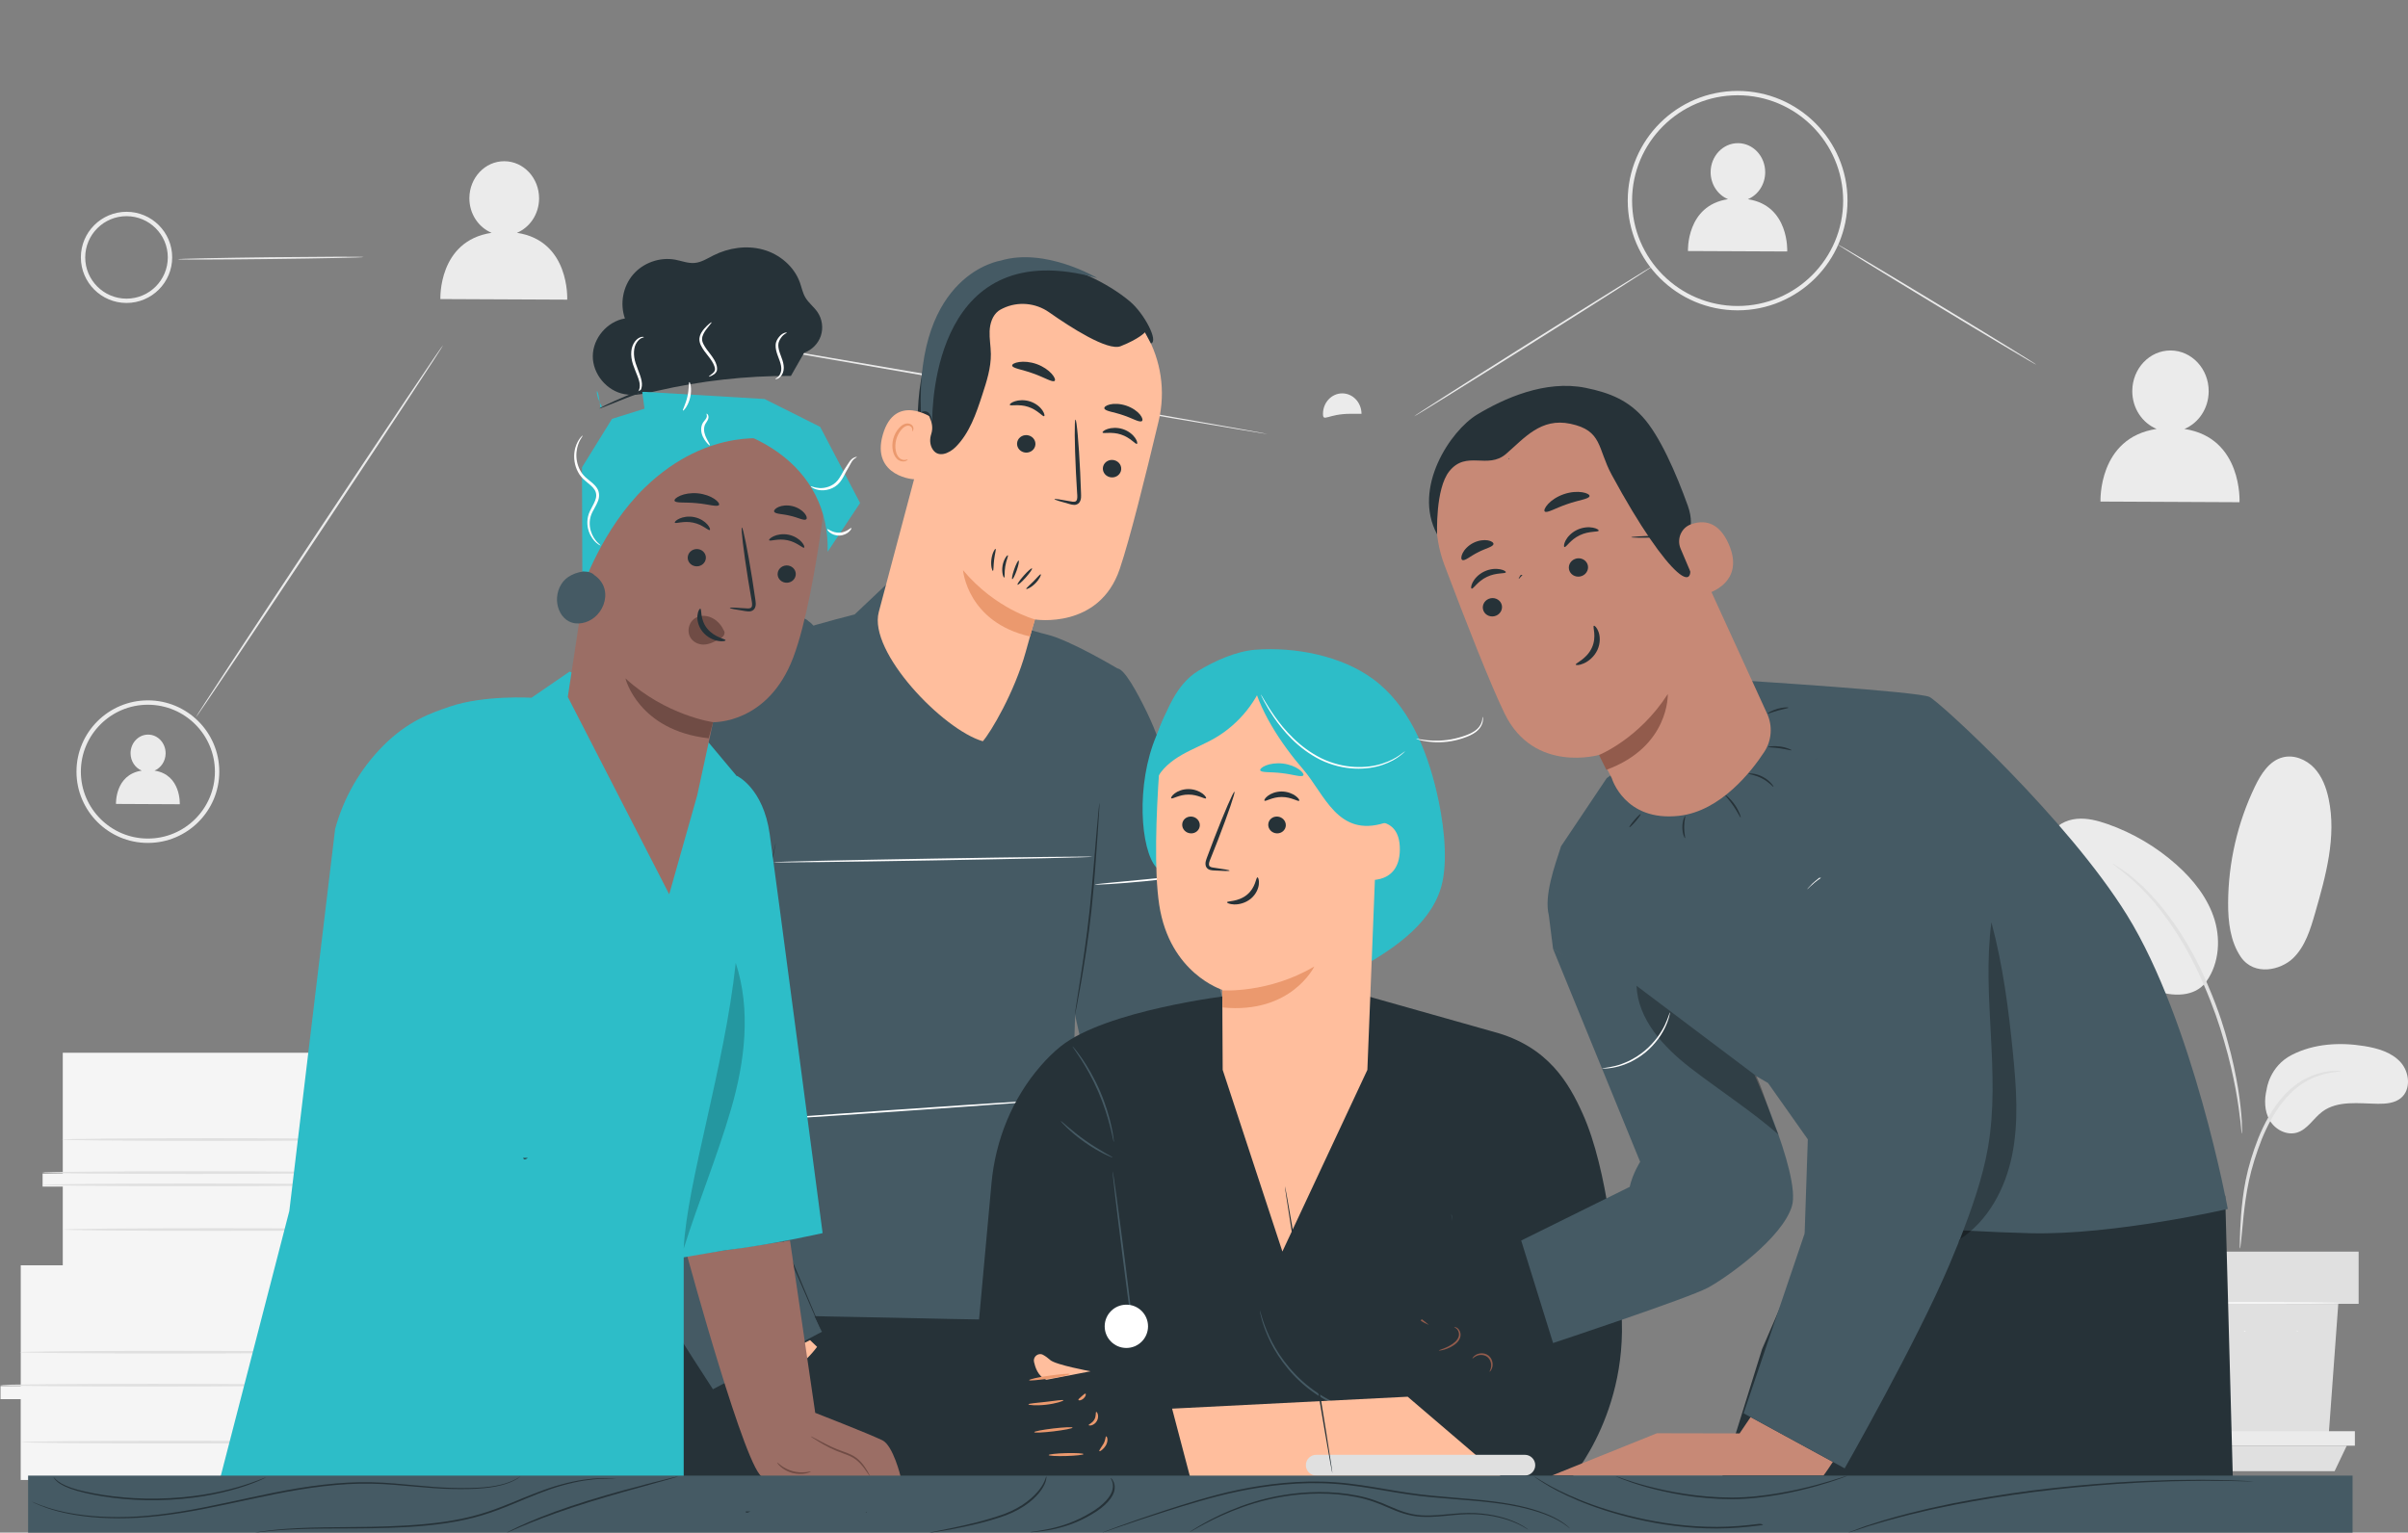 <svg width="633" height="403" viewBox="0 0 633 403" fill="none" xmlns="http://www.w3.org/2000/svg">
<rect x="0" y="0" width="633" height="403" fill="#808080" stroke="none"/>
<g clip-path="url(#clip0_1_4997)">
<path d="M574.228 112.793C577.948 111.234 580.588 107.411 580.606 102.899C580.633 96.993 576.152 92.182 570.608 92.155C565.065 92.127 560.547 96.893 560.52 102.8C560.501 107.348 563.16 111.225 566.916 112.783C551.465 115.112 552.164 131.881 552.164 131.881L588.708 132.053C588.717 132.053 589.552 115.103 574.228 112.793Z" fill="#EBEBEB"/>
<path d="M135.888 61.216C139.282 59.794 141.686 56.306 141.713 52.193C141.731 46.802 137.649 42.417 132.586 42.39C127.524 42.363 123.405 46.721 123.387 52.102C123.368 56.251 125.8 59.785 129.229 61.216C115.13 63.336 115.766 78.638 115.766 78.638L149.107 78.792C149.107 78.792 149.86 63.318 135.888 61.216Z" fill="#EBEBEB"/>
<path d="M459.47 52.383C462.119 51.269 464.006 48.542 464.024 45.316C464.042 41.094 460.849 37.661 456.884 37.643C452.928 37.625 449.699 41.031 449.68 45.244C449.671 48.496 451.568 51.259 454.253 52.374C443.221 54.032 443.72 66.008 443.72 66.008L469.812 66.126C469.821 66.144 470.411 54.032 459.47 52.383Z" fill="#EBEBEB"/>
<path d="M456.775 81.6C440.844 81.6 427.888 68.663 427.888 52.754C427.888 36.846 440.844 23.908 456.775 23.908C472.707 23.908 485.662 36.846 485.662 52.754C485.653 68.663 472.697 81.6 456.775 81.6ZM456.775 25.05C441.479 25.05 429.031 37.48 429.031 52.754C429.031 68.029 441.479 80.459 456.775 80.459C472.071 80.459 484.519 68.029 484.519 52.754C484.51 37.48 472.071 25.05 456.775 25.05Z" fill="#EBEBEB"/>
<path d="M352.858 103.434C355.647 103.452 357.889 105.846 357.903 108.806H355.036C349.048 108.806 347.769 111.098 347.778 108.806C347.787 105.826 350.064 103.425 352.858 103.434Z" fill="#EBEBEB"/>
<path d="M40.609 202.628C42.314 201.912 43.53 200.155 43.539 198.089C43.548 195.38 41.498 193.17 38.948 193.161C36.408 193.152 34.331 195.335 34.321 198.044C34.312 200.137 35.537 201.912 37.261 202.628C30.166 203.697 30.493 211.389 30.493 211.389L47.259 211.47C47.259 211.47 47.64 203.688 40.609 202.628Z" fill="#EBEBEB"/>
<path d="M38.876 221.644C28.524 221.644 20.105 213.237 20.105 202.9C20.105 192.563 28.524 184.155 38.876 184.155C49.228 184.155 57.647 192.563 57.647 202.9C57.647 213.237 49.228 221.644 38.876 221.644ZM38.876 185.306C29.159 185.306 21.257 193.197 21.257 202.9C21.257 212.603 29.159 220.494 38.876 220.494C48.593 220.494 56.495 212.603 56.495 202.9C56.495 193.197 48.593 185.306 38.876 185.306Z" fill="#EBEBEB"/>
<path d="M51.459 188.658C51.323 188.567 65.776 166.561 83.731 139.518C101.694 112.466 116.364 90.615 116.51 90.705C116.646 90.796 102.202 112.793 84.229 139.845C66.275 166.897 51.596 188.758 51.459 188.658Z" fill="#EBEBEB"/>
<path d="M371.729 109.477C371.656 109.368 385.692 100.408 403.057 89.473C420.43 78.529 434.574 69.759 434.647 69.868C434.72 69.977 420.694 78.937 403.311 89.872C385.946 100.807 371.802 109.585 371.729 109.477Z" fill="#EBEBEB"/>
<path d="M333.243 114.133C333.225 114.26 295.175 107.792 248.27 99.692C201.356 91.584 163.351 84.907 163.369 84.78C163.387 84.653 201.428 91.122 248.343 99.221C295.257 107.33 333.261 114.007 333.243 114.133Z" fill="#EBEBEB"/>
<path d="M535.28 95.887C535.216 95.996 523.467 89.011 509.042 80.278C494.617 71.544 482.986 64.369 483.049 64.26C483.113 64.151 494.862 71.136 509.287 79.879C523.712 88.603 535.352 95.769 535.28 95.887Z" fill="#EBEBEB"/>
<path d="M95.588 67.585C95.588 67.712 84.656 67.956 71.165 68.11C57.674 68.273 46.733 68.301 46.733 68.165C46.733 68.038 57.665 67.793 71.165 67.639C84.638 67.485 95.579 67.458 95.588 67.585Z" fill="#EBEBEB"/>
<path d="M33.26 79.661C26.646 79.661 21.257 74.289 21.257 67.675C21.257 61.071 26.637 55.69 33.26 55.69C39.874 55.69 45.263 61.062 45.263 67.675C45.263 74.289 39.874 79.661 33.26 79.661ZM33.26 56.84C27.272 56.84 22.4 61.705 22.4 67.685C22.4 73.664 27.272 78.529 33.26 78.529C39.248 78.529 44.111 73.655 44.111 67.675C44.111 61.696 39.239 56.84 33.26 56.84Z" fill="#EBEBEB"/>
<path d="M5.453 332.706C5.453 333.277 5.453 364.46 5.453 364.46H0.136V367.903H5.444V389.157H104.697V369.815H97.348V365.602H104.697V359.287H107.963V356.415H104.08V332.706H5.453Z" fill="#F5F5F5"/>
<path d="M78.341 332.797V388.804H104.697V369.461H97.339V365.611L104.697 365.738V359.423H108.027L107.963 356.162L104.08 356.062V332.706L78.341 332.797Z" fill="#E0E0E0"/>
<path d="M80.219 364.225C80.219 364.415 62.265 364.578 40.11 364.578C17.954 364.578 0 364.424 0 364.225C0 364.034 17.954 363.871 40.11 363.871C62.256 363.871 80.219 364.025 80.219 364.225Z" fill="#E0E0E0"/>
<path d="M85.373 355.546C85.373 355.736 67.418 355.899 45.263 355.899C23.108 355.899 5.153 355.745 5.153 355.546C5.153 355.355 23.108 355.192 45.263 355.192C67.409 355.192 85.373 355.346 85.373 355.546Z" fill="#E0E0E0"/>
<path d="M85.862 379.2C85.862 379.391 67.908 379.554 45.753 379.554C23.598 379.554 5.643 379.4 5.643 379.2C5.643 379.01 23.598 378.847 45.753 378.847C67.908 378.847 85.862 379.001 85.862 379.2Z" fill="#E0E0E0"/>
<path d="M16.503 276.808C16.503 277.379 16.503 308.562 16.503 308.562H11.195V312.005H16.503V333.259H115.747V313.917H108.399V309.704H115.747V303.389H119.013V300.517H115.13V276.808H16.503Z" fill="#F5F5F5"/>
<path d="M89.392 276.899V332.906H115.747V313.563H108.399V309.704L115.747 309.84V303.516L119.077 303.525L119.013 300.255L115.139 300.164V276.808L89.392 276.899Z" fill="#E0E0E0"/>
<path d="M91.27 311.552C91.27 311.742 73.315 311.905 51.16 311.905C29.005 311.905 11.05 311.751 11.05 311.552C11.05 311.362 29.005 311.199 51.16 311.199C73.315 311.199 91.27 311.353 91.27 311.552Z" fill="#E0E0E0"/>
<path d="M91.27 308.327C91.27 308.517 73.315 308.68 51.16 308.68C29.005 308.68 11.05 308.526 11.05 308.327C11.05 308.137 29.005 307.973 51.16 307.973C73.315 307.973 91.27 308.127 91.27 308.327Z" fill="#E0E0E0"/>
<path d="M96.423 299.639C96.423 299.829 78.468 299.992 56.313 299.992C34.158 299.992 16.203 299.838 16.203 299.639C16.203 299.448 34.158 299.285 56.313 299.285C78.468 299.294 96.423 299.448 96.423 299.639Z" fill="#E0E0E0"/>
<path d="M96.922 323.302C96.922 323.493 78.967 323.656 56.812 323.656C34.657 323.656 16.703 323.502 16.703 323.302C16.703 323.112 34.657 322.949 56.812 322.949C78.958 322.949 96.922 323.103 96.922 323.302Z" fill="#E0E0E0"/>
<path d="M602.425 277.397C608.25 274.398 615.109 274.009 621.578 275.069C625.052 275.64 628.672 276.681 631.04 279.291C633.408 281.9 633.853 286.484 631.14 288.722C629.525 290.053 627.266 290.253 625.17 290.235C620.108 290.171 614.492 289.283 610.446 292.327C608.141 294.067 606.599 296.948 603.841 297.799C601.146 298.633 598.098 297.048 596.664 294.61C595.231 292.173 595.186 289.138 595.857 286.393C595.857 286.402 596.556 280.423 602.425 277.397Z" fill="#EBEBEB"/>
<path d="M589.08 251.668C592.645 256.75 599.568 255.065 602.779 251.967C605.991 248.868 607.343 244.375 608.577 240.09C611.398 230.296 614.247 220.022 612.142 210.057C611.516 207.076 610.4 204.105 608.305 201.894C606.209 199.684 602.979 198.37 600.03 199.149C596.538 200.073 594.369 203.48 592.8 206.732C588.191 216.281 585.75 226.862 585.714 237.462C585.696 242.391 586.286 247.582 589.08 251.668Z" fill="#EBEBEB"/>
<path d="M579.3 258.961C583.165 254.377 583.899 247.691 582.185 241.947C580.461 236.203 576.578 231.32 572.096 227.334C566.843 222.659 560.665 219.017 554.033 216.688C551.42 215.773 548.662 215.049 545.904 215.311C543.146 215.574 540.369 216.978 539.081 219.434C537.176 223.057 538.999 227.451 540.977 231.03C544.452 237.344 548.426 243.387 552.844 249.077C556.401 253.652 560.474 258.173 565.899 260.238C571.316 262.304 576.95 262.068 579.826 258.308" fill="#EBEBEB"/>
<path d="M588.835 328.303C588.898 328.303 589.007 327.488 589.162 325.993C589.325 324.317 589.534 322.206 589.778 319.697C590.069 317.042 590.459 313.889 591.194 310.456C591.929 307.031 593.081 303.317 594.56 299.548C596.093 295.806 597.953 292.4 600.139 289.682C602.308 286.946 604.821 284.971 607.189 283.829C609.548 282.67 611.661 282.19 613.122 281.981C614.601 281.827 615.427 281.71 615.427 281.646C615.427 281.583 614.601 281.574 613.086 281.61C611.589 281.71 609.384 282.09 606.898 283.222C604.403 284.328 601.736 286.339 599.459 289.129C597.173 291.911 595.231 295.39 593.68 299.195C592.174 303.027 591.04 306.778 590.341 310.284C589.642 313.781 589.325 316.97 589.107 319.642C588.908 322.315 588.835 324.48 588.799 325.984C588.753 327.47 588.771 328.303 588.835 328.303Z" fill="#E0E0E0"/>
<path d="M589.334 298.089C589.397 298.089 589.388 296.948 589.316 294.891C589.198 292.835 588.917 289.863 588.336 286.221C587.719 282.588 586.866 278.276 585.514 273.592C584.934 271.454 583.555 266.317 580.225 258.644C575.834 248.252 569.873 239.754 564.693 234.491C563.477 233.095 562.125 232.09 561.037 231.102C560.474 230.631 559.984 230.16 559.476 229.78C558.968 229.426 558.496 229.109 558.061 228.801C556.355 227.633 555.403 227.026 555.366 227.08C555.212 227.288 559.186 229.626 564.212 234.953C569.211 240.271 575.008 248.714 579.354 259.015C581.777 264.605 583.473 269.588 584.671 273.819C586.059 278.457 586.975 282.724 587.674 286.321C588.336 289.927 588.717 292.871 588.953 294.9C589.134 296.966 589.27 298.089 589.334 298.089Z" fill="#E0E0E0"/>
<path d="M564.784 342.844L567.333 377.66H612.133L614.674 342.844H564.784Z" fill="#E0E0E0"/>
<path d="M620.026 329.11H560.456V342.835H620.026V329.11Z" fill="#E0E0E0"/>
<path d="M560.456 376.328V380.133H563.25H619.037V376.328H560.456Z" fill="#EBEBEB"/>
<path d="M565.999 386.838L563.25 380.133H616.905L613.703 386.838H565.999Z" fill="#E0E0E0"/>
<path d="M603.902 350.161C603.84 350.075 603.777 349.988 603.714 349.901H604.086C604.025 349.988 603.964 350.074 603.902 350.161C602.045 352.793 599.984 355.703 597.771 358.825L597.572 359.106L597.354 358.843C595.088 356.149 592.633 353.241 590.09 350.21C590.025 350.291 589.96 350.374 589.896 350.454C587.574 353.362 585.324 356.171 583.201 358.834L582.974 359.115L582.765 358.825C580.555 355.712 578.49 352.787 576.62 350.14C576.563 350.061 576.507 349.981 576.451 349.901L576.814 349.92C576.749 349.993 576.684 350.067 576.62 350.14C578.49 352.787 580.555 355.712 582.765 358.825L582.974 359.115L583.201 358.834C585.324 356.171 587.574 353.362 589.896 350.454C589.96 350.374 590.025 350.291 590.09 350.21C590.016 350.122 589.943 350.035 589.869 349.947L590.305 349.938C590.237 350.025 590.164 350.117 590.09 350.21C592.633 353.241 595.088 356.149 597.354 358.843L597.572 359.106L597.771 358.825C599.984 355.703 602.045 352.793 603.902 350.161Z" fill="#F5F5F5"/>
<path d="M615.299 342.608C615.299 342.762 604.077 342.889 590.232 342.889C576.378 342.889 565.156 342.762 565.156 342.608C565.156 342.454 576.378 342.328 590.232 342.328C604.077 342.328 615.299 342.454 615.299 342.608Z" fill="#F5F5F5"/>
<path d="M368.291 299.675C368.291 299.675 377.871 293.714 381.491 294.112L402.24 298.941C402.24 298.941 404.018 300.88 400.416 302.664C396.869 304.422 392.251 301.885 392.251 301.885L387.198 302.592L390.682 305.5L404.445 309.722C404.445 309.722 414.415 312.539 413.209 314.007C412.002 315.475 408.999 315.647 404.699 314.433C400.398 313.219 394.937 311.679 394.937 311.679C394.937 311.679 393.231 311.307 395.971 313.219C398.72 315.131 410.804 318.084 412.392 318.872C413.98 319.66 418.326 320.322 417.854 322.795C417.382 325.268 411.939 323.275 411.939 323.275L394.066 319.135C394.066 319.135 401.124 322.179 402.322 322.741C403.519 323.302 407.43 324.38 409.516 325.422C411.603 326.464 412.601 327.841 412.365 328.937C411.929 330.912 410.106 330.695 410.106 330.695L394.982 325.513C394.982 325.513 388.123 322.786 387.66 322.877C387.198 322.976 390.337 325.893 390.337 325.893L395.163 328.358C395.163 328.358 402.131 330.686 402.149 332.616C402.167 334.545 400.716 334.473 400.716 334.473L388.014 330.097L373.834 322.922L363.21 316.417C363.21 316.417 365.124 308.934 364.761 308.608C364.417 308.281 368.291 299.675 368.291 299.675Z" fill="#FFBE9D"/>
<path d="M373.262 313.735C373.226 313.59 374.587 313.237 376.683 312.485C378.715 311.724 381.7 310.392 383.233 307.43C383.914 306.134 384.168 304.703 383.923 303.471L383.832 303.018L384.331 302.954C386.526 302.674 388.586 302.193 389.974 302.003C391.38 301.777 392.251 301.759 392.251 301.876C392.251 301.958 391.462 302.148 390.083 302.52C388.677 302.855 386.826 303.435 384.358 303.815L384.766 303.299C385.093 304.73 384.821 306.406 384.05 307.847C383.215 309.459 381.918 310.691 380.602 311.489C379.287 312.304 377.98 312.766 376.891 313.092C374.687 313.708 373.29 313.835 373.262 313.735Z" fill="#EB996E"/>
<path d="M178.275 391.014L176.588 328.484L286.402 330.604L301.353 388.668L178.275 391.014Z" fill="#263238"/>
<path d="M232.919 153.751L224.663 161.561C224.663 161.561 193.789 169.225 188.4 174.606C183.002 179.997 180.19 263.056 180.552 268.8C180.915 274.543 180.534 324.462 180.534 324.462C180.534 324.462 178.72 343.496 180.534 344.574C182.349 345.652 216.97 346.115 234.235 346.477C251.5 346.839 288.107 347.845 290.267 346.051C292.426 344.257 284.905 307.031 284.905 307.031L281.911 289.863L282.836 259.84L289.151 218.537L293.823 175.802C293.823 175.802 281.24 168.265 275.125 166.824C269.01 165.375 232.919 153.751 232.919 153.751Z" fill="#455A64"/>
<path d="M323.971 273.674L307.196 203.326C305.862 197.745 303.939 192.318 301.426 187.154C298.822 181.818 295.601 175.993 293.832 175.793C283.426 174.597 278.01 206.315 278.01 206.315V246.531L287.835 290.09C289.341 296.776 294.286 302.157 300.827 304.232L367.411 325.395L375.122 292.391L323.971 273.674Z" fill="#455A64"/>
<path d="M205.021 168.319C205.021 168.319 179.718 171.889 171.553 191.167C171.553 191.167 146.267 289.446 150.495 302.393C154.723 315.339 187.411 365.294 187.411 365.294L216.072 350.182C216.072 350.182 188.065 292.137 188.065 285.741C188.056 279.345 205.021 168.319 205.021 168.319Z" fill="#455A64"/>
<path d="M216.062 350.182C216.053 350.182 215.999 350.083 215.899 349.865C215.79 349.63 215.654 349.322 215.473 348.923C215.101 348.071 214.565 346.848 213.876 345.299C212.497 342.119 210.528 337.553 208.088 331.918C203.234 320.584 196.547 304.966 189.162 287.707C188.827 286.91 188.482 286.122 188.173 285.388L188.155 285.342V285.306C188.228 284.119 188.464 283.014 188.681 281.909C188.926 280.813 189.162 279.716 189.425 278.638C189.933 276.482 190.478 274.371 191.013 272.297C192.102 268.156 193.145 264.17 194.143 260.374C196.148 252.791 197.935 245.969 199.396 240.244C200.857 234.518 201.964 229.879 202.726 226.672C203.098 225.087 203.379 223.855 203.588 222.985C203.687 222.586 203.76 222.269 203.824 222.025C203.878 221.807 203.914 221.698 203.914 221.698C203.914 221.698 203.905 221.816 203.869 222.034C203.824 222.269 203.76 222.595 203.678 223.003C203.497 223.873 203.234 225.123 202.907 226.718C202.19 229.934 201.147 234.59 199.723 240.325C198.307 246.06 196.556 252.891 194.57 260.483C193.581 264.279 192.546 268.274 191.476 272.414C190.95 274.489 190.405 276.6 189.897 278.747C189.407 280.885 188.827 283.114 188.636 285.297L188.618 285.207C188.936 285.94 189.271 286.729 189.607 287.526C196.947 304.803 203.588 320.44 208.405 331.791C210.782 337.444 212.706 342.029 214.057 345.227C214.711 346.794 215.219 348.026 215.572 348.887C215.736 349.294 215.863 349.603 215.954 349.847C216.026 350.074 216.071 350.182 216.062 350.182Z" fill="#263238"/>
<path d="M289.015 211.126C289.033 211.126 289.033 211.325 289.015 211.697C288.997 212.122 288.969 212.657 288.933 213.327C288.833 214.804 288.706 216.833 288.543 219.325C288.18 224.389 287.745 231.383 286.937 239.093C286.121 246.803 284.987 253.733 284.116 258.734C283.68 261.235 283.308 263.255 283.036 264.65C282.9 265.303 282.8 265.837 282.709 266.254C282.628 266.616 282.582 266.806 282.564 266.806C282.546 266.806 282.564 266.607 282.619 266.236C282.682 265.819 282.755 265.284 282.854 264.614C283.081 263.155 283.399 261.144 283.789 258.68C284.569 253.67 285.658 246.739 286.465 239.048C287.264 231.356 287.754 224.362 288.207 219.298C288.434 216.815 288.616 214.786 288.752 213.309C288.824 212.648 288.879 212.104 288.924 211.688C288.969 211.316 288.997 211.126 289.015 211.126Z" fill="#263238"/>
<path d="M191.186 363.301L194.025 368.528C194.025 368.528 208.097 363.174 214.792 354.15L212.941 352.375L191.186 363.301Z" fill="#FFBE9D"/>
<path d="M200.83 230.477C200.802 230.604 192.447 228.702 182.186 226.237C171.915 223.764 163.614 221.662 163.65 221.535C163.678 221.409 172.024 223.311 182.294 225.775C192.565 228.249 200.866 230.35 200.83 230.477Z" fill="white"/>
<path d="M287.227 225.286C287.227 225.413 268.429 225.839 245.249 226.237C222.059 226.636 203.261 226.844 203.252 226.718C203.252 226.591 222.041 226.165 245.24 225.766C268.42 225.368 287.218 225.159 287.227 225.286Z" fill="white"/>
<path d="M314.109 229.997C314.109 230.033 313.747 230.106 313.093 230.215C312.431 230.323 311.478 230.468 310.29 230.631C307.913 230.957 304.629 231.347 301 231.709C297.362 232.063 294.059 232.316 291.673 232.461C290.475 232.534 289.514 232.579 288.842 232.597C288.171 232.615 287.799 232.615 287.799 232.579C287.799 232.543 288.162 232.489 288.833 232.416C289.595 232.334 290.539 232.244 291.655 232.126C294.15 231.891 297.38 231.583 300.963 231.238C304.538 230.876 307.777 230.55 310.263 230.296C311.379 230.187 312.322 230.106 313.084 230.033C313.737 229.979 314.109 229.961 314.109 229.997Z" fill="white"/>
<path d="M188.845 281.601C188.827 281.728 180.77 280.677 170.845 279.254C160.92 277.832 152.89 276.573 152.908 276.446C152.927 276.319 160.983 277.37 170.908 278.792C180.834 280.215 188.863 281.474 188.845 281.601Z" fill="white"/>
<path d="M280.45 288.939C280.459 289.066 260.972 290.516 236.929 292.173C212.878 293.831 193.381 295.063 193.372 294.937C193.363 294.81 212.842 293.36 236.893 291.702C260.935 290.044 280.441 288.803 280.45 288.939Z" fill="white"/>
<path d="M322.184 274.797C322.202 274.824 321.812 275.178 321.077 275.785C320.279 276.446 319.226 277.307 317.965 278.357C315.334 280.523 311.705 283.531 307.749 286.919C303.794 290.307 300.274 293.433 297.724 295.698C296.499 296.794 295.483 297.691 294.703 298.379C293.986 299.013 293.578 299.349 293.56 299.321C293.542 299.294 293.905 298.914 294.576 298.243C295.257 297.573 296.245 296.613 297.497 295.444C299.983 293.107 303.485 289.945 307.441 286.547C311.397 283.159 315.062 280.188 317.756 278.086C319.099 277.035 320.197 276.192 320.968 275.631C321.721 275.078 322.157 274.77 322.184 274.797Z" fill="white"/>
<path d="M178.606 350.888C178.559 350.901 178.534 350.904 178.529 350.898C178.528 350.893 178.539 350.89 178.606 350.888Z" fill="white"/>
<path d="M359.354 293.252C358.701 296.205 357.667 300.255 356.27 293.252H359.354Z" fill="white"/>
<path d="M197.391 179.263C197.707 179.161 198.055 179.05 198.435 178.929C197.951 178.932 197.623 178.971 197.337 179.082C196.448 179.426 195.958 179.635 195.967 179.662C195.976 179.698 196.484 179.553 197.391 179.263Z" fill="white"/>
<path d="M241.593 123.737C241.212 116.733 240.876 109.694 241.701 102.736C242.536 95.778 244.605 88.839 248.66 83.113C249.277 82.243 254.049 76.599 255.047 76.971C255.764 77.233 252.271 82.76 252.471 83.494C254.385 90.488 253.405 98.016 250.983 104.856C248.56 111.687 245.43 117.585 241.593 123.737Z" fill="#263238"/>
<path d="M258.359 194.909C247.898 191.892 228.211 171.445 231.005 160.935L247.807 97.717C251.781 80.585 265.072 68.627 282.111 73.066L283.662 73.564C299.267 78.62 308.367 94.791 304.574 110.736C301.045 125.558 296.962 141.892 294.349 149.611C288.942 165.592 272.058 162.883 272.058 162.883C272.022 162.874 270.96 166.634 269.636 171.408C266.669 182.108 260.4 192.617 258.359 194.909Z" fill="#FFBE9D"/>
<path d="M272.067 162.874C272.067 162.874 261.743 160.184 253.151 149.919C253.151 149.919 254.267 163.617 270.77 167.359L272.067 162.874Z" fill="#EB996E"/>
<path d="M294.658 123.854C294.304 125.077 292.98 125.793 291.691 125.449C290.403 125.105 289.65 123.836 289.995 122.613C290.348 121.39 291.673 120.674 292.952 121.019C294.25 121.363 295.012 122.631 294.658 123.854Z" fill="#263238"/>
<path d="M298.868 116.697C298.486 116.906 297.162 115.057 294.694 114.26C292.236 113.436 290.013 114.115 289.84 113.726C289.75 113.554 290.221 113.101 291.192 112.783C292.154 112.466 293.66 112.34 295.193 112.838C296.726 113.345 297.842 114.333 298.396 115.148C298.967 115.982 299.049 116.607 298.868 116.697Z" fill="#263238"/>
<path d="M272.104 117.331C271.75 118.554 270.425 119.27 269.137 118.926C267.848 118.582 267.095 117.322 267.44 116.09C267.794 114.867 269.119 114.151 270.407 114.496C271.695 114.84 272.457 116.108 272.104 117.331Z" fill="#263238"/>
<path d="M274.48 109.422C274.099 109.631 272.775 107.783 270.307 106.985C267.848 106.161 265.626 106.84 265.453 106.451C265.363 106.279 265.825 105.826 266.805 105.509C267.767 105.191 269.273 105.065 270.806 105.563C272.339 106.07 273.455 107.058 274.009 107.873C274.58 108.716 274.662 109.341 274.48 109.422Z" fill="#263238"/>
<path d="M277.184 131.247C277.221 131.102 278.835 131.338 281.43 131.827C282.083 131.963 282.718 132.035 282.963 131.637C283.263 131.229 283.217 130.468 283.145 129.634C283.045 127.922 282.945 126.119 282.836 124.235C282.464 116.57 282.41 110.346 282.718 110.337C283.027 110.328 283.58 116.525 283.952 124.199C284.025 126.083 284.107 127.886 284.17 129.598C284.179 130.395 284.324 131.338 283.698 132.171C283.372 132.588 282.8 132.778 282.365 132.76C281.92 132.751 281.566 132.642 281.249 132.561C278.699 131.881 277.148 131.383 277.184 131.247Z" fill="#263238"/>
<path d="M277.248 100.136C276.703 100.653 274.526 99.221 271.632 98.216C268.756 97.147 266.152 96.875 266.07 96.123C266.043 95.769 266.715 95.362 267.912 95.19C269.092 95.008 270.788 95.117 272.521 95.733C274.254 96.358 275.624 97.355 276.422 98.243C277.239 99.14 277.493 99.883 277.248 100.136Z" fill="#263238"/>
<path d="M300.156 110.736C299.466 111.144 297.625 109.939 295.202 109.16C292.807 108.317 290.602 108.154 290.312 107.42C290.194 107.067 290.693 106.605 291.755 106.351C292.807 106.088 294.422 106.116 296.073 106.668C297.724 107.23 299.022 108.181 299.684 109.015C300.365 109.866 300.473 110.537 300.156 110.736Z" fill="#263238"/>
<path d="M245.267 110.02C245.031 109.812 235.287 103.18 232.076 114.269C228.864 125.349 240.667 126.291 240.785 125.974C240.894 125.657 245.267 110.02 245.267 110.02Z" fill="#FFBE9D"/>
<path d="M238.608 120.792C238.571 120.747 238.372 120.874 238.009 120.928C237.646 120.982 237.074 120.928 236.557 120.539C235.505 119.768 235.06 117.621 235.587 115.61C235.85 114.595 236.34 113.699 236.929 113.001C237.501 112.285 238.19 111.878 238.816 111.941C239.442 111.977 239.76 112.448 239.805 112.802C239.86 113.155 239.733 113.354 239.787 113.39C239.814 113.427 240.077 113.273 240.123 112.793C240.141 112.557 240.087 112.258 239.887 111.968C239.687 111.678 239.324 111.452 238.898 111.379C238.027 111.189 237.029 111.751 236.376 112.512C235.677 113.264 235.106 114.269 234.806 115.411C234.226 117.667 234.77 120.086 236.24 121.01C236.966 121.435 237.682 121.39 238.091 121.227C238.508 121.055 238.635 120.819 238.608 120.792Z" fill="#EB996E"/>
<path d="M302.551 90.297C304.629 89.808 300.854 82.47 296.999 79.236C291.156 74.334 281.466 69.614 274.807 69.641C266.796 69.669 259.592 71.635 253.968 77.342C248.352 83.05 244.741 90.524 242.799 98.288C242.21 100.653 241.765 103.171 242.464 105.518C243.325 108.408 245.875 110.79 244.795 114.142C244.396 115.365 244.405 116.715 245.004 117.857C246.437 120.593 249.495 119.252 251.209 117.54C254.875 113.871 256.608 108.752 258.213 103.823C259.357 100.326 260.518 96.739 260.473 93.061C260.445 91.058 260.064 89.065 260.146 87.063C260.228 85.061 260.89 82.941 262.487 81.736C262.75 81.537 263.149 81.31 263.648 81.075C267.576 79.199 272.212 79.607 275.778 82.108C281.421 86.076 291.201 92.372 294.585 91.031C299.466 89.102 300.981 87.38 300.981 87.38L302.551 90.297Z" fill="#263238"/>
<path d="M245.04 111.542C245.049 111.76 245.058 111.995 245.049 112.249C245.049 112.24 245.04 111.995 245.04 111.542Z" fill="#FF725E"/>
<path d="M242.083 108.408C242.083 108.408 244.841 106.804 245.04 111.542C244.995 105.436 246.093 61.343 288.434 73.102C288.434 73.102 274.771 64.958 262.986 68.545C262.986 68.545 240.722 71.807 242.083 108.408Z" fill="#455A64"/>
<path d="M269.781 154.847C269.872 155.02 271.06 154.512 272.158 153.398C273.265 152.293 273.764 151.106 273.591 151.015C273.41 150.906 272.675 151.867 271.65 152.891C270.625 153.932 269.681 154.666 269.781 154.847Z" fill="#263238"/>
<path d="M267.486 153.742C267.631 153.878 268.611 153.017 269.654 151.84C270.707 150.653 271.432 149.584 271.287 149.457C271.142 149.321 270.162 150.182 269.119 151.359C268.066 152.546 267.341 153.606 267.486 153.742Z" fill="#263238"/>
<path d="M266.089 152.284C266.279 152.347 266.805 151.305 267.277 149.964C267.74 148.614 267.967 147.473 267.785 147.409C267.595 147.346 267.068 148.379 266.597 149.729C266.125 151.079 265.907 152.22 266.089 152.284Z" fill="#263238"/>
<path d="M263.975 151.876C264.183 151.831 263.984 150.499 264.256 148.913C264.51 147.319 265.118 146.123 264.936 146.014C264.791 145.896 263.82 147.038 263.539 148.796C263.249 150.553 263.802 151.939 263.975 151.876Z" fill="#263238"/>
<path d="M261.008 150.1C261.217 150.064 261.126 148.768 261.325 147.21C261.507 145.652 261.897 144.411 261.707 144.329C261.534 144.248 260.808 145.443 260.609 147.12C260.4 148.805 260.817 150.145 261.008 150.1Z" fill="#263238"/>
<path d="M323.935 273.556C324.016 273.692 320.805 275.232 317.666 278.203C314.499 281.157 312.767 284.264 312.64 284.174C312.594 284.147 312.957 283.34 313.737 282.135C314.518 280.93 315.742 279.363 317.339 277.859C318.936 276.355 320.587 275.232 321.83 274.525C323.073 273.828 323.908 273.511 323.935 273.556Z" fill="#263238"/>
<path d="M323.001 261.796C323.001 261.796 290.766 265.611 278.845 275.123C276.976 276.618 275.225 278.357 273.61 280.215C266.089 288.849 261.679 299.756 260.636 311.153L256.317 358.49L256.662 366.308C257.206 378.512 267.25 388.142 279.489 388.188L412.692 389.121C412.692 389.121 430.193 369.615 425.611 339.383C424.531 332.262 422.808 307.874 416.058 292.871C412.492 284.935 407.03 275.132 392.605 271.3L358.964 261.796H323.001Z" fill="#263238"/>
<path d="M292.798 300.3C292.762 300.309 292.671 299.928 292.526 299.24C292.381 298.551 292.163 297.564 291.855 296.35C291.247 293.922 290.24 290.615 288.734 287.109C287.218 283.612 285.495 280.604 284.143 278.502C283.472 277.452 282.9 276.609 282.501 276.038C282.102 275.458 281.893 275.132 281.92 275.114C281.947 275.096 282.201 275.386 282.646 275.93C283.1 276.473 283.707 277.288 284.424 278.321C285.858 280.387 287.645 283.395 289.169 286.919C290.693 290.452 291.655 293.804 292.181 296.268C292.444 297.5 292.626 298.497 292.707 299.195C292.789 299.901 292.825 300.291 292.798 300.3Z" fill="#455A64"/>
<path d="M298.387 354.295C298.26 354.314 296.835 343.967 295.202 331.184C293.578 318.401 292.363 308.028 292.49 308.01C292.617 307.992 294.041 318.338 295.674 331.121C297.298 343.904 298.514 354.277 298.387 354.295Z" fill="#455A64"/>
<path d="M292.489 304.359C292.462 304.413 291.582 304.078 290.221 303.398C288.86 302.719 287.028 301.677 285.123 300.336C283.217 298.995 281.621 297.627 280.523 296.576C279.425 295.525 278.808 294.81 278.853 294.764C278.908 294.71 279.597 295.344 280.75 296.323C281.902 297.301 283.517 298.624 285.404 299.947C287.291 301.269 289.078 302.347 290.385 303.099C291.691 303.86 292.526 304.295 292.489 304.359Z" fill="#455A64"/>
<path d="M367.801 361.94C367.81 361.935 367.819 361.929 367.828 361.924L367.792 361.951C367.795 361.947 367.798 361.944 367.801 361.94C370.579 358.98 375.16 355.158 381.324 352.517L381.33 352.467C381.505 350.822 381.687 349.118 381.818 347.365C382.435 339.592 382.353 332.525 382.09 327.424C381.972 324.87 381.79 322.813 381.691 321.391C381.683 321.299 381.676 321.21 381.669 321.123C381.624 320.574 381.586 320.119 381.555 319.751C381.527 319.38 381.527 319.18 381.536 319.171C381.555 319.171 381.591 319.361 381.645 319.733C381.66 319.832 381.667 320.417 381.669 321.123C381.676 321.21 381.683 321.299 381.691 321.391C381.79 322.813 381.972 324.87 382.09 327.424C382.353 332.525 382.435 339.592 381.818 347.365C381.687 349.118 381.505 350.822 381.33 352.467L381.324 352.517C381.365 352.5 381.405 352.483 381.446 352.465L381.31 352.656L381.324 352.517C375.16 355.158 370.579 358.98 367.801 361.94Z" fill="#455A64"/>
<path d="M377.635 208.127C374.977 196.857 370.223 185.342 360.869 178.493C352.532 172.396 340.384 170.068 330.077 170.838C325.006 171.218 319.344 173.746 314.999 176.391C309.038 180.015 306.697 187.054 303.975 193.469C298.523 206.315 299.82 223.438 303.948 228.076L357.839 254.295C367.057 249.113 377.046 242.146 379.196 231.8C380.666 224.752 379.287 215.13 377.635 208.127Z" fill="#2DBDC8"/>
<path d="M357.231 188.133L323.572 179.39C312.785 178.176 305.509 191.403 304.756 202.22C303.912 214.242 303.368 228.946 304.728 237.924C307.477 255.98 321.313 260.274 321.313 260.274C321.322 260.211 321.349 275.957 321.413 281.32L337.108 329.082L359.445 281.32L362.883 194.61C362.965 191.312 360.515 188.495 357.231 188.133Z" fill="#FFBE9D"/>
<path d="M310.771 216.779C310.716 218.002 311.714 219.053 312.993 219.126C314.264 219.207 315.343 218.274 315.398 217.06C315.452 215.837 314.454 214.786 313.184 214.714C311.896 214.632 310.816 215.556 310.771 216.779Z" fill="#263238"/>
<path d="M307.895 209.894C308.176 210.202 309.945 208.915 312.44 208.933C314.935 208.924 316.749 210.211 317.022 209.912C317.158 209.776 316.867 209.232 316.078 208.644C315.298 208.064 313.964 207.493 312.413 207.484C310.861 207.484 309.546 208.046 308.793 208.625C308.022 209.214 307.759 209.758 307.895 209.894Z" fill="#263238"/>
<path d="M333.389 216.779C333.334 218.002 334.332 219.053 335.602 219.126C336.872 219.198 337.952 218.274 338.007 217.06C338.061 215.837 337.063 214.786 335.793 214.714C334.514 214.632 333.443 215.556 333.389 216.779Z" fill="#263238"/>
<path d="M332.4 210.528C332.69 210.827 334.45 209.55 336.945 209.568C339.431 209.559 341.254 210.845 341.527 210.546C341.663 210.41 341.372 209.867 340.574 209.278C339.794 208.698 338.46 208.127 336.909 208.118C335.357 208.118 334.042 208.68 333.289 209.26C332.527 209.848 332.263 210.392 332.4 210.528Z" fill="#263238"/>
<path d="M323.227 228.928C323.236 228.783 321.694 228.511 319.181 228.167C318.546 228.095 317.947 227.968 317.838 227.533C317.693 227.071 317.965 226.391 318.274 225.648C318.882 224.117 319.517 222.505 320.188 220.82C322.846 213.943 324.779 208.29 324.507 208.191C324.225 208.082 321.848 213.572 319.181 220.448C318.537 222.142 317.929 223.755 317.348 225.304C317.103 226.029 316.686 226.844 317.004 227.796C317.176 228.276 317.639 228.62 318.047 228.729C318.455 228.856 318.809 228.865 319.126 228.883C321.649 229.046 323.218 229.073 323.227 228.928Z" fill="#263238"/>
<path d="M321.268 260.41L321.367 264.904C339.44 266.716 345.5 254.132 345.5 254.132C333.416 261.28 321.268 260.41 321.268 260.41Z" fill="#EB996E"/>
<path d="M330.549 230.704C330.14 230.677 330.122 233.376 327.791 235.279C325.468 237.19 322.583 236.864 322.556 237.245C322.52 237.417 323.191 237.77 324.416 237.816C325.613 237.861 327.355 237.489 328.78 236.33C330.204 235.161 330.821 233.594 330.921 232.489C331.03 231.356 330.739 230.686 330.549 230.704Z" fill="#263238"/>
<path d="M331.284 202.546C331.529 203.226 334.015 202.918 336.936 203.289C339.866 203.606 342.216 204.476 342.615 203.869C342.788 203.579 342.379 202.936 341.436 202.275C340.492 201.613 338.986 200.979 337.235 200.771C335.484 200.571 333.869 200.834 332.799 201.26C331.719 201.704 331.175 202.229 331.284 202.546Z" fill="#2DBDC8"/>
<path d="M358.011 216.562C358.256 216.444 368.073 213.336 367.982 223.411C367.891 233.476 357.785 231.311 357.776 231.021C357.757 230.731 358.011 216.562 358.011 216.562Z" fill="#FFBE9D"/>
<path d="M303.939 205.083C305.3 202.166 307.94 200.037 310.744 198.442C313.547 196.848 316.577 195.688 319.362 194.076C325.759 190.361 330.694 184.201 332.908 177.152C327.945 174.597 321.767 174.887 316.759 177.361C311.751 179.834 307.904 184.318 305.599 189.401C303.295 194.483 302.46 200.137 302.524 205.708" fill="#2DBDC8"/>
<path d="M360.325 185.442C352.867 178.366 338.778 174.462 329.061 177.777C330.504 186.257 336.909 195.77 342.543 202.275C348.213 208.816 351.633 220.276 363.972 216.38C364.825 216.109 365.796 216.888 366.558 216.435C367.211 216.054 367.52 215.284 367.746 214.569C371.012 204.512 368 192.717 360.325 185.442Z" fill="#2DBDC8"/>
<path d="M369.406 197.5C369.416 197.509 369.298 197.627 369.071 197.844C368.826 198.044 368.508 198.397 368.018 198.732C367.075 199.475 365.56 200.381 363.518 201.088C361.486 201.813 358.91 202.22 356.052 202.093C353.203 201.958 350.091 201.242 347.124 199.801C344.176 198.334 341.672 196.395 339.649 194.402C337.625 192.409 336.056 190.379 334.849 188.604C333.643 186.828 332.781 185.324 332.227 184.273C331.937 183.748 331.746 183.322 331.61 183.041C331.474 182.76 331.411 182.606 331.429 182.597C331.447 182.588 331.538 182.724 331.701 182.996C331.892 183.313 332.118 183.702 332.4 184.182C333.007 185.206 333.906 186.683 335.13 188.413C336.355 190.144 337.943 192.137 339.957 194.085C341.962 196.042 344.439 197.926 347.333 199.376C350.236 200.789 353.285 201.505 356.07 201.659C358.864 201.803 361.395 201.441 363.41 200.771C365.424 200.118 366.939 199.276 367.9 198.587C368.88 197.908 369.379 197.464 369.406 197.5Z" fill="white"/>
<path d="M389.702 188.45C389.72 188.441 389.847 188.721 389.829 189.265C389.82 189.799 389.62 190.597 389.049 191.376C388.486 192.173 387.533 192.871 386.39 193.396C385.247 193.913 383.95 194.356 382.544 194.674C379.722 195.317 377.073 195.253 375.222 194.982C374.288 194.855 373.553 194.674 373.045 194.538C372.546 194.384 372.264 194.284 372.273 194.257C372.292 194.175 373.417 194.483 375.258 194.655C377.1 194.837 379.686 194.837 382.444 194.212C385.166 193.568 387.679 192.626 388.785 191.177C389.348 190.47 389.584 189.745 389.647 189.247C389.72 188.74 389.665 188.45 389.702 188.45Z" fill="white"/>
<path d="M366.902 372.542C366.902 372.56 366.73 372.578 366.403 372.587C366.077 372.596 365.587 372.632 364.97 372.605C363.718 372.596 361.913 372.478 359.708 372.098C355.326 371.364 349.284 369.307 343.885 365.076C338.478 360.836 335.04 355.473 333.289 351.396C332.4 349.349 331.846 347.628 331.547 346.414C331.374 345.816 331.302 345.335 331.229 345.018C331.166 344.701 331.138 344.529 331.157 344.52C331.193 344.511 331.365 345.181 331.728 346.359C332.082 347.546 332.681 349.24 333.597 351.251C335.412 355.265 338.85 360.519 344.185 364.696C349.519 368.872 355.444 370.956 359.78 371.762C361.958 372.179 363.745 372.351 364.988 372.415C366.213 372.496 366.902 372.505 366.902 372.542Z" fill="#455A64"/>
<path d="M370.042 367.26L308.113 370.394L312.903 388.604L395.454 388.994L370.042 367.26Z" fill="#FFBE9D"/>
<path d="M271.813 358.109C272.094 359.333 272.793 361.933 275.088 362.802L286.692 360.574C286.692 360.574 277.547 358.898 276.077 357.611C275.569 357.158 274.871 356.606 274.163 356.234C272.929 355.591 271.505 356.751 271.813 358.109Z" fill="#FFBE9D"/>
<path d="M281.176 361.289C281.212 361.489 278.862 362.087 275.905 362.476C272.965 362.866 270.57 363.119 270.525 362.911C270.489 362.712 272.838 362.114 275.796 361.724C278.745 361.335 281.14 361.081 281.176 361.289Z" fill="#EB996E"/>
<path d="M279.543 368.193C279.598 368.392 277.593 369.063 275.016 369.362C272.439 369.661 270.334 369.461 270.334 369.262C270.334 369.044 272.403 368.9 274.925 368.61C277.447 368.32 279.498 367.984 279.543 368.193Z" fill="#EB996E"/>
<path d="M285.359 366.462C285.549 366.544 285.422 367.214 284.823 367.74C284.234 368.265 283.553 368.311 283.49 368.111C283.417 367.912 283.853 367.586 284.315 367.169C284.787 366.761 285.159 366.372 285.359 366.462Z" fill="#EB996E"/>
<path d="M281.956 375.386C281.974 375.595 279.733 376.029 276.957 376.365C274.181 376.691 271.904 376.79 271.868 376.582C271.831 376.374 274.072 375.939 276.867 375.604C279.661 375.278 281.938 375.178 281.956 375.386Z" fill="#EB996E"/>
<path d="M288.153 371.255C288.244 371.21 288.461 371.418 288.588 371.871C288.715 372.306 288.706 373.004 288.343 373.647C287.98 374.29 287.382 374.652 286.937 374.77C286.483 374.897 286.193 374.815 286.184 374.716C286.148 374.507 287.137 374.227 287.672 373.266C288.225 372.324 287.953 371.328 288.153 371.255Z" fill="#EB996E"/>
<path d="M284.823 382.344C284.832 382.552 282.782 382.779 280.26 382.851C277.728 382.924 275.678 382.806 275.669 382.598C275.66 382.389 277.71 382.163 280.232 382.09C282.764 382.027 284.814 382.136 284.823 382.344Z" fill="#EB996E"/>
<path d="M290.775 377.678C290.865 377.651 291.056 377.887 291.11 378.34C291.174 378.793 291.056 379.427 290.729 380.016C290.031 381.175 289.133 381.701 289.006 381.574C288.824 381.42 289.495 380.614 290.067 379.644C290.639 378.666 290.584 377.742 290.775 377.678Z" fill="#EB996E"/>
<path d="M231.93 378.702C227.866 376.772 214.302 371.5 214.302 371.5L207.67 326.192L180.652 330.242C180.652 330.242 196.375 387.979 200.567 388.378C204.758 388.767 228.9 388.414 228.9 388.414L236.757 388.296C236.775 388.287 234.779 380.052 231.93 378.702Z" fill="#9B6E65"/>
<path d="M213.141 386.937C213.159 386.983 212.669 387.254 211.789 387.436C210.909 387.617 209.639 387.653 208.305 387.309C206.972 386.946 205.883 386.285 205.221 385.687C204.549 385.089 204.259 384.609 204.295 384.582C204.35 384.527 204.731 384.926 205.429 385.424C206.119 385.932 207.171 386.511 208.432 386.847C209.694 387.182 210.891 387.2 211.744 387.1C212.597 387.019 213.114 386.865 213.141 386.937Z" fill="#704C45"/>
<path d="M228.728 388.215C228.664 388.26 228.102 387.327 227.067 385.941C226.541 385.261 225.879 384.464 224.981 383.785C224.092 383.096 222.93 382.625 221.687 382.181C219.147 381.329 216.997 380.152 215.5 379.255C214.003 378.358 213.105 377.751 213.141 377.696C213.177 377.633 214.13 378.149 215.663 378.965C217.206 379.78 219.329 380.894 221.851 381.737C223.103 382.181 224.328 382.688 225.253 383.44C226.187 384.174 226.841 385.026 227.34 385.741C227.839 386.466 228.183 387.091 228.41 387.517C228.646 387.952 228.755 388.206 228.728 388.215Z" fill="#704C45"/>
<path d="M149.724 176.591L139.717 183.467C139.717 183.467 127.288 182.715 118.27 185.786C113.271 187.489 107.21 189.546 100.651 196.177C94.654 202.238 90.326 209.749 88.094 217.984L76.055 318.419L57.719 389.293H179.727V299.611L191.403 258.472C191.403 258.472 188.373 253.733 188.464 251.831C188.564 249.937 195.368 206.098 195.368 206.098L181.46 189.482L149.724 176.591Z" fill="#2DBDC8"/>
<path d="M193.735 204.014C193.735 204.014 200.639 207.23 202.327 219.27C204.014 231.311 216.244 324.236 216.244 324.236C216.244 324.236 202.735 327.343 190.405 328.783L174.882 331.42L174.492 269.289L193.735 204.014Z" fill="#2DBDC8"/>
<path d="M134.21 205.953C133.738 244.266 131.978 282.552 128.939 320.748C128.794 322.614 127.986 326.301 126.979 329.508C126.036 332.498 123.06 334.355 119.957 333.884L94.926 330.115C90.571 329.381 88.92 328.802 87.614 325.993C86.715 324.063 86.352 321.925 86.407 319.796C87.378 285.596 84.384 267.477 86.443 235.143" fill="#2DBDC8"/>
<path d="M138.774 304.476C138.22 304.793 137.776 305.047 137.503 304.476H138.774Z" fill="#263238"/>
<g opacity="0.2">
<path d="M193.408 253.181C190.433 280.767 180.589 310.909 179.727 328.312C183.628 315.91 188.564 304.06 192.193 291.575C195.822 279.091 197.446 265.538 193.408 253.181Z" fill="black"/>
</g>
<path d="M211.39 92.753C213.432 92.037 215.101 90.343 215.781 88.286C216.462 86.239 216.135 83.883 214.919 82.089C213.976 80.694 212.551 79.661 211.699 78.203C210.991 76.998 210.737 75.585 210.265 74.271C208.75 70.049 204.931 66.833 200.603 65.637C196.275 64.441 191.53 65.148 187.52 67.168C185.924 67.975 184.363 68.989 182.585 69.143C180.861 69.288 179.192 68.6 177.495 68.282C173.458 67.54 169.085 69.08 166.418 72.196C163.75 75.313 162.907 79.87 164.277 83.738C159.622 84.517 155.857 88.93 155.83 93.641C155.803 98.352 159.513 102.809 164.159 103.642C167.026 104.159 169.956 103.416 172.796 102.764C184.3 100.118 196.112 98.795 207.915 98.841" fill="#263238"/>
<path d="M158.225 106.895C158.089 107.011 157.954 107.129 157.82 107.249C157.767 106.725 157.713 106.256 157.658 105.836C157.012 100.924 156.29 102.898 157.658 105.836C157.817 106.179 158.005 106.535 158.225 106.895Z" fill="#2DBDC8"/>
<path d="M206.074 163.771C207.072 163.101 208.414 162.566 209.675 162.457L209.44 162.385C209.675 162.376 209.902 162.403 210.138 162.43C211.045 162.43 211.889 162.675 212.506 163.309L212.479 163.3C213.695 164.106 214.647 165.357 214.983 166.788C215.582 169.27 214.493 172.006 212.515 173.619C210.8 175.023 208.278 175.621 206.3 174.616C204.477 173.691 203.461 171.608 203.37 169.569C203.261 167.341 204.223 165.012 206.074 163.771Z" fill="#455A64"/>
<path d="M149.261 183.249L159.35 116.788C159.976 113.454 163.043 111.153 166.418 111.488L202.173 109.93C213.295 111.026 217.759 125.902 216.19 136.946C214.448 149.221 211.835 164.134 208.523 172.876C201.873 190.461 187.439 189.89 187.439 189.89C187.448 189.827 184.735 202.483 183.293 209.069L175.917 235.143L149.261 183.249Z" fill="#9B6E65"/>
<path d="M209.158 151.314C208.95 152.555 207.725 153.398 206.418 153.199C205.121 152.999 204.232 151.84 204.45 150.598C204.658 149.357 205.883 148.515 207.19 148.705C208.487 148.913 209.376 150.073 209.158 151.314Z" fill="#263238"/>
<path d="M211.381 143.994C211.027 144.239 209.53 142.563 207.017 142.055C204.513 141.512 202.399 142.418 202.191 142.055C202.082 141.892 202.49 141.403 203.415 140.986C204.323 140.569 205.792 140.28 207.353 140.615C208.913 140.95 210.111 141.792 210.746 142.535C211.399 143.278 211.544 143.885 211.381 143.994Z" fill="#263238"/>
<path d="M185.524 147.002C185.316 148.243 184.091 149.085 182.785 148.886C181.487 148.687 180.598 147.527 180.816 146.286C181.024 145.045 182.249 144.202 183.556 144.393C184.853 144.592 185.742 145.761 185.524 147.002Z" fill="#263238"/>
<path d="M186.586 139.364C186.232 139.609 184.735 137.933 182.222 137.426C179.718 136.882 177.604 137.788 177.395 137.426C177.287 137.263 177.695 136.773 178.62 136.357C179.528 135.94 180.997 135.65 182.558 135.985C184.118 136.32 185.316 137.163 185.951 137.906C186.604 138.649 186.758 139.256 186.586 139.364Z" fill="#263238"/>
<path d="M191.848 159.848C191.866 159.703 193.481 159.758 196.085 159.957C196.738 160.02 197.373 160.02 197.573 159.604C197.818 159.169 197.691 158.426 197.536 157.62C197.255 155.944 196.956 154.186 196.647 152.347C195.45 144.855 194.724 138.757 195.023 138.712C195.323 138.667 196.538 144.701 197.736 152.184C198.017 154.023 198.28 155.781 198.534 157.466C198.625 158.245 198.87 159.16 198.344 160.048C198.072 160.492 197.527 160.736 197.092 160.763C196.656 160.8 196.293 160.736 195.967 160.691C193.417 160.31 191.83 159.993 191.848 159.848Z" fill="#263238"/>
<path d="M187.439 189.89C187.439 189.89 175.028 188.151 164.404 178.366C164.404 178.366 167.733 192.073 186.305 194.13L187.439 189.89Z" fill="#704C45"/>
<path d="M190.242 165.737C189.38 163.771 187.611 162.313 185.715 161.995C184.399 161.778 182.984 162.113 182.041 163.11C181.088 164.106 180.698 165.791 181.26 167.178C181.895 168.736 183.547 169.533 185.034 169.488C186.522 169.433 187.892 168.709 189.208 167.966C189.571 167.757 189.943 167.54 190.197 167.187C190.451 166.833 190.569 166.308 190.36 165.891" fill="#704C45"/>
<path d="M184.1 160.057C184.517 160.12 183.955 162.838 185.887 165.257C187.82 167.676 190.786 167.975 190.732 168.355C190.732 168.537 189.979 168.754 188.745 168.527C187.529 168.319 185.86 167.567 184.672 166.09C183.492 164.614 183.211 162.901 183.347 161.769C183.474 160.618 183.919 160.002 184.1 160.057Z" fill="#263238"/>
<path d="M189.008 132.769C188.618 133.403 186.178 132.561 183.157 132.307C180.144 131.99 177.586 132.361 177.323 131.673C177.205 131.347 177.758 130.785 178.856 130.323C179.945 129.861 181.596 129.544 183.401 129.716C185.207 129.888 186.776 130.504 187.756 131.156C188.745 131.818 189.181 132.47 189.008 132.769Z" fill="#263238"/>
<path d="M211.953 136.538C211.39 137.018 209.784 136.067 207.707 135.614C205.647 135.088 203.787 135.206 203.506 134.527C203.388 134.2 203.787 133.684 204.667 133.304C205.538 132.923 206.899 132.742 208.315 133.086C209.739 133.43 210.864 134.2 211.472 134.934C212.089 135.668 212.207 136.302 211.953 136.538Z" fill="#263238"/>
<path d="M203.542 115.619C203.542 115.619 186.54 111.723 169.511 128.194C158.289 139.047 153.09 154.576 153.09 154.576L152.99 122.885L160.883 110.138L174.093 105.998L196.729 109.513L204.277 115.492" fill="#2DBDC8"/>
<path d="M169.775 110.066C198.344 109.332 218.14 122.957 217.569 145.081L226.097 132.262L215.6 112.24L200.993 104.92L168.822 102.999L169.775 110.066Z" fill="#2DBDC8"/>
<path d="M149.352 151.731C150.432 151.006 151.865 150.435 153.226 150.318L152.972 150.245C153.226 150.236 153.471 150.263 153.716 150.29C154.696 150.29 155.603 150.553 156.265 151.233L156.238 151.224C157.554 152.093 158.57 153.443 158.933 154.974C159.577 157.647 158.407 160.591 156.275 162.331C154.424 163.844 151.711 164.487 149.579 163.4C147.619 162.403 146.531 160.156 146.422 157.973C146.322 155.572 147.356 153.063 149.352 151.731Z" fill="#455A64"/>
<path d="M157.853 143.414C157.835 143.45 157.39 143.269 156.737 142.717C156.102 142.155 155.276 141.167 154.777 139.7C154.278 138.259 154.17 136.248 155.086 134.373C155.512 133.449 156.084 132.579 156.447 131.628C156.837 130.694 156.864 129.643 156.302 128.774C155.748 127.895 154.832 127.261 154.006 126.554C153.153 125.875 152.41 125.014 151.938 124.099C150.967 122.269 150.804 120.348 151.012 118.835C151.212 117.304 151.802 116.172 152.283 115.474C152.763 114.768 153.163 114.496 153.181 114.514C153.335 114.595 151.838 115.963 151.548 118.899C151.412 120.33 151.629 122.106 152.555 123.764C153.017 124.597 153.652 125.331 154.487 125.983C155.295 126.663 156.265 127.306 156.946 128.375C157.663 129.444 157.59 130.876 157.136 131.89C156.71 132.941 156.129 133.811 155.712 134.672C154.85 136.357 154.886 138.169 155.286 139.537C155.685 140.923 156.392 141.901 156.937 142.499C157.508 143.097 157.889 143.36 157.853 143.414Z" fill="white"/>
<path d="M185.715 108.797C185.742 108.761 185.905 108.788 186.069 109.024C186.232 109.25 186.323 109.676 186.168 110.147C186.023 110.618 185.66 111.035 185.425 111.461C185.189 111.887 185.071 112.421 185.08 112.992C185.107 114.161 185.66 115.157 186.041 115.873C186.441 116.589 186.695 117.06 186.604 117.123C186.522 117.177 186.123 116.842 185.597 116.172C185.089 115.51 184.363 114.432 184.318 113.01C184.3 112.312 184.472 111.624 184.817 111.098C185.161 110.591 185.506 110.265 185.66 109.948C186.014 109.277 185.66 108.861 185.715 108.797Z" fill="white"/>
<path d="M225.235 120.14C225.317 120.285 224.309 120.511 223.693 121.78C223.384 122.432 222.867 123.193 222.431 124.017C221.978 124.86 221.542 125.857 220.798 126.79C219.238 128.71 216.834 129.1 215.355 128.864C213.813 128.629 213.078 127.931 213.132 127.877C213.196 127.759 213.994 128.248 215.409 128.33C216.779 128.42 218.875 127.967 220.209 126.31C220.871 125.485 221.325 124.525 221.824 123.673C222.341 122.794 222.858 122.142 223.239 121.499C223.638 120.847 224.201 120.43 224.6 120.285C224.981 120.122 225.217 120.095 225.235 120.14Z" fill="white"/>
<path d="M223.801 138.83C223.883 138.884 223.729 139.301 223.221 139.781C222.722 140.261 221.824 140.769 220.726 140.823C219.628 140.877 218.675 140.452 218.14 140.026C217.587 139.591 217.396 139.192 217.469 139.129C217.605 138.966 218.83 140.153 220.689 140.062C222.549 139.981 223.656 138.685 223.801 138.83Z" fill="white"/>
<path d="M179.527 107.964C179.346 107.837 180.244 106.342 180.698 104.286C181.17 102.238 180.997 100.499 181.224 100.462C181.414 100.408 181.95 102.229 181.442 104.449C180.943 106.677 179.673 108.091 179.527 107.964Z" fill="white"/>
<path d="M167.27 103.525C167.243 103.47 167.47 103.371 167.706 103.035C167.942 102.718 168.187 102.157 168.187 101.441C168.232 99.973 167.152 98.089 166.39 95.806C166.018 94.646 165.846 93.459 165.955 92.381C166.046 91.303 166.454 90.352 166.971 89.718C167.479 89.065 168.105 88.721 168.559 88.612C169.021 88.513 169.275 88.612 169.266 88.658C169.266 88.721 169.021 88.73 168.649 88.893C168.286 89.065 167.806 89.419 167.406 90.035C166.535 91.231 166.381 93.405 167.116 95.57C167.824 97.745 168.903 99.747 168.731 101.468C168.649 102.311 168.277 102.927 167.933 103.235C167.57 103.561 167.279 103.57 167.27 103.525Z" fill="white"/>
<path d="M186.323 99.04C186.296 98.995 186.477 98.832 186.831 98.569C187.148 98.306 187.756 97.944 187.929 97.328C188.065 96.739 187.656 95.815 187.157 94.999C186.64 94.148 185.887 93.314 185.171 92.327C184.49 91.339 183.782 90.279 183.855 89.038C183.973 87.86 184.617 87.045 185.116 86.429C186.187 85.224 186.994 84.68 187.058 84.744C187.148 84.825 186.459 85.532 185.542 86.764C185.116 87.38 184.608 88.177 184.554 89.084C184.508 89.953 185.125 90.95 185.787 91.883C187.166 93.713 188.809 95.561 188.446 97.491C188.065 98.397 187.348 98.614 186.994 98.823C186.577 99.004 186.35 99.085 186.323 99.04Z" fill="white"/>
<path d="M203.796 99.647C203.751 99.538 204.64 99.357 205.13 98.225C205.375 97.672 205.466 96.965 205.312 96.159C205.175 95.362 204.822 94.501 204.468 93.559C204.114 92.617 203.842 91.629 203.896 90.687C203.951 89.691 204.468 88.966 204.912 88.458C205.838 87.38 206.881 87.362 206.845 87.489C206.854 87.58 206.056 87.752 205.33 88.794C204.976 89.292 204.595 89.953 204.595 90.714C204.577 91.502 204.831 92.381 205.175 93.296C205.52 94.211 205.883 95.135 205.992 96.05C206.128 96.956 205.956 97.853 205.593 98.46C205.239 99.085 204.749 99.448 204.386 99.584C204.023 99.728 203.806 99.692 203.796 99.647Z" fill="white"/>
<path d="M183.075 99.285C184.032 99.12 184.981 98.982 185.916 98.869C185.483 98.447 184.571 98.254 182.948 98.533C175.545 99.801 169.157 102.202 164.657 104.077C162.408 105.028 160.602 105.844 159.377 106.442C158.143 107.04 157.481 107.393 157.499 107.438C157.517 107.484 158.234 107.221 159.495 106.714C160.892 106.152 162.698 105.436 164.857 104.575C169.402 102.827 175.762 100.535 183.075 99.285Z" fill="#263238"/>
<path d="M478.604 319.135L463.207 354.721L448.927 400.545L587.293 401.197L584.943 314.406L516.935 307.475L478.604 319.135Z" fill="#263238"/>
<path d="M373.462 347.238C374.143 347.72 374.871 348.093 375.615 348.38C374.997 347.837 374.363 347.335 373.725 346.866L373.462 347.238Z" fill="#925B4C"/>
<path d="M378.234 355.093C378.216 355.02 378.76 354.884 379.595 354.549C380.411 354.214 381.573 353.697 382.553 352.801C383.033 352.348 383.369 351.813 383.487 351.288C383.596 350.762 383.469 350.246 383.278 349.883C382.87 349.113 382.235 349.059 382.262 348.986C382.262 348.959 382.417 348.932 382.68 349.005C382.934 349.077 383.306 349.294 383.569 349.711C383.832 350.119 384.031 350.708 383.913 351.369C383.805 352.021 383.405 352.647 382.879 353.145C381.8 354.123 380.584 354.585 379.704 354.866C378.824 355.12 378.243 355.147 378.234 355.093Z" fill="#925B4C"/>
<path d="M391.562 360.673C391.498 360.628 391.843 360.22 391.952 359.45C392.079 358.707 391.879 357.512 390.972 356.796C390.038 356.098 388.831 356.216 388.15 356.533C387.434 356.841 387.134 357.276 387.071 357.222C387.025 357.213 387.234 356.66 388.005 356.225C388.731 355.799 390.128 355.573 391.262 356.415C392.369 357.303 392.514 358.707 392.288 359.514C392.061 360.374 391.58 360.719 391.562 360.673Z" fill="#925B4C"/>
<path d="M460.195 372.614L457.292 376.908L435.572 376.863L407.928 387.988H479.347C479.955 387.236 481.815 384.392 481.815 384.392C476.798 381.665 460.195 372.614 460.195 372.614Z" fill="#C78976"/>
<path d="M559.159 240.66C543.572 215.465 510.058 184.672 507.209 183.258C504.36 181.836 458.553 178.964 458.553 178.964L422.372 204.594L410.36 222.523C408.718 227.623 405.833 235.487 407.148 240.678L408.264 249.521L446.006 273.846L464.777 284.781L475.228 299.584L474.394 324.299L489.182 321.49C489.182 321.49 511.954 323.737 533.783 324.272C555.611 324.806 585.632 317.885 585.632 317.885C585.632 317.885 576.551 268.763 559.159 240.66Z" fill="#455A64"/>
<path d="M472.108 222.351L484.918 293.324L458.344 371.617L484.918 386.095C484.918 386.095 503.898 352.746 512.435 332.57C520.972 312.395 524.093 301.124 524.093 301.124C524.093 301.124 524.057 224.416 521.326 215.574C518.604 206.732 509.586 189.202 500.096 190.153C490.606 191.086 468.215 200.816 472.108 222.351Z" fill="#455A64"/>
<path d="M408.264 249.521L431.154 305.5C431.154 305.5 429.24 308.454 428.396 312.087L399.881 326.192L408.264 353.145C408.264 353.145 443.883 341.331 448.927 338.613C453.972 335.895 468.524 325.54 471.046 317.151C473.568 308.762 459.587 279.001 459.587 279.001L408.264 249.521Z" fill="#455A64"/>
<path d="M457.573 214.949C457.446 215.003 456.784 213.536 455.668 211.914C454.561 210.292 453.418 209.151 453.518 209.051C453.59 208.961 454.915 209.966 456.058 211.642C457.219 213.318 457.691 214.913 457.573 214.949Z" fill="#263238"/>
<path d="M466.21 206.895C466.101 206.986 465.022 205.627 463.171 204.675C461.338 203.697 459.596 203.588 459.615 203.443C459.596 203.326 461.438 203.226 463.389 204.259C465.348 205.273 466.319 206.841 466.21 206.895Z" fill="#263238"/>
<path d="M470.937 197.274C470.892 197.401 469.558 196.993 467.88 196.766C466.201 196.522 464.804 196.549 464.795 196.413C464.777 196.295 466.201 196.051 467.943 196.295C469.694 196.531 470.992 197.156 470.937 197.274Z" fill="#263238"/>
<path d="M470.13 186.076C470.139 186.212 468.887 186.402 467.39 186.828C465.893 187.245 464.722 187.743 464.659 187.625C464.595 187.516 465.711 186.81 467.263 186.375C468.805 185.931 470.121 185.949 470.13 186.076Z" fill="#263238"/>
<path d="M442.949 220.385C442.84 220.439 442.232 219.171 442.25 217.477C442.25 215.783 442.876 214.523 442.985 214.578C443.121 214.623 442.722 215.882 442.722 217.477C442.704 219.071 443.085 220.34 442.949 220.385Z" fill="#263238"/>
<path d="M428.323 217.522C428.224 217.44 428.804 216.589 429.63 215.638C430.446 214.677 431.19 213.971 431.29 214.061C431.39 214.143 430.809 214.985 429.984 215.946C429.167 216.897 428.423 217.604 428.323 217.522Z" fill="#263238"/>
<path d="M477.732 199.445C477.154 199.61 477.275 199.679 477.732 199.445V199.445Z" fill="#263238"/>
<g opacity="0.3">
<path d="M514.83 326.953C514.975 326.573 515.111 326.201 515.256 325.821C515.175 325.875 515.102 325.93 515.021 325.984L514.83 326.953Z" fill="black"/>
<path d="M529.165 277.044C528.021 265.411 526.515 253.779 523.485 242.49C520.927 262.095 525.962 282.19 522.596 301.668C521.163 309.967 518.241 317.93 515.256 325.812C522.678 320.965 527.15 312.485 528.92 303.806C530.707 295.036 530.045 285.958 529.165 277.044Z" fill="black"/>
</g>
<g opacity="0.3">
<path d="M461.71 282.951L430.201 259.205C430.555 268.057 437.296 275.322 444.309 280.758C451.322 286.194 460.848 292.445 467.499 298.316C465.303 293.424 463.906 287.843 461.71 282.951Z" fill="black"/>
</g>
<path d="M475.056 233.82C475.127 233.92 476.249 232.479 478.711 230.812H478.25C477.506 231.374 476.916 231.918 476.426 232.335C476.009 232.778 475.664 233.132 475.392 233.422C475.156 233.675 475.047 233.811 475.056 233.82Z" fill="white"/>
<path d="M438.993 266.181C439.029 266.19 438.957 266.526 438.811 267.142C438.739 267.45 438.648 267.821 438.485 268.247C438.331 268.664 438.185 269.162 437.931 269.669C437.695 270.186 437.441 270.756 437.097 271.318C436.788 271.907 436.371 272.496 435.944 273.112C435.046 274.308 433.948 275.558 432.615 276.663C431.272 277.769 429.857 278.629 428.514 279.291C427.144 279.907 425.865 280.36 424.749 280.586C424.205 280.731 423.687 280.785 423.243 280.849C422.798 280.921 422.408 280.939 422.1 280.949C421.465 280.967 421.12 280.958 421.12 280.93C421.111 280.831 422.517 280.822 424.676 280.269C425.756 280.006 426.999 279.535 428.333 278.91C429.639 278.24 431.018 277.388 432.324 276.31C433.631 275.223 434.711 274.018 435.609 272.858C436.035 272.26 436.453 271.699 436.77 271.128C437.124 270.575 437.396 270.032 437.641 269.533C438.594 267.522 438.893 266.163 438.993 266.181Z" fill="white"/>
<path d="M465.449 192.762C465.576 191.013 465.258 189.265 464.532 187.67L437.006 127.487C430.592 110.201 415.168 99.529 398.04 106.415L396.497 107.139C380.947 114.469 373.634 132.497 379.704 148.569C385.347 163.517 391.779 179.952 395.526 187.634C403.283 203.534 420.485 198.47 420.485 198.47L423.688 204.594C423.688 204.594 427.044 216.136 441.397 214.514C452.429 213.273 460.604 202.574 463.797 197.681C464.759 196.214 465.321 194.52 465.449 192.762Z" fill="#C78976"/>
<path d="M420.34 198.515C420.34 198.515 430.855 194.302 438.421 182.488C438.421 182.488 438.929 196.322 422.263 202.42L420.34 198.515Z" fill="#925B4C"/>
<path d="M389.974 160.627C390.5 161.85 391.979 162.421 393.267 161.896C394.556 161.37 395.182 159.948 394.656 158.725C394.129 157.502 392.651 156.931 391.362 157.457C390.074 157.982 389.448 159.404 389.974 160.627Z" fill="#263238"/>
<path d="M386.853 154.775C387.28 154.938 388.405 152.845 390.872 151.686C393.313 150.499 395.726 150.906 395.844 150.481C395.917 150.281 395.372 149.883 394.311 149.683C393.267 149.475 391.689 149.547 390.156 150.281C388.622 151.015 387.606 152.184 387.134 153.108C386.645 154.05 386.645 154.711 386.853 154.775Z" fill="#263238"/>
<path d="M412.592 150.164C413.118 151.387 414.597 151.957 415.885 151.432C417.173 150.906 417.799 149.484 417.273 148.261C416.747 147.038 415.268 146.467 413.98 146.993C412.683 147.518 412.066 148.931 412.592 150.164Z" fill="#263238"/>
<path d="M411.258 143.831C411.685 143.994 412.81 141.892 415.277 140.742C417.718 139.555 420.122 139.962 420.249 139.537C420.312 139.337 419.777 138.939 418.716 138.739C417.672 138.531 416.094 138.603 414.561 139.328C413.027 140.062 412.011 141.231 411.539 142.155C411.058 143.097 411.059 143.758 411.258 143.831Z" fill="#263238"/>
<path d="M418.988 164.55C418.58 164.713 419.832 167.386 418.444 170.357C417.056 173.338 414.071 174.38 414.225 174.76C414.27 174.942 415.105 174.978 416.321 174.443C417.518 173.927 419.061 172.74 419.913 170.919C420.757 169.098 420.63 167.268 420.204 166.127C419.777 164.967 419.17 164.451 418.988 164.55Z" fill="#263238"/>
<path d="M406.069 134.49C406.631 135.043 408.936 133.566 411.984 132.552C415.014 131.474 417.745 131.22 417.845 130.441C417.881 130.069 417.174 129.634 415.931 129.435C414.688 129.227 412.91 129.317 411.086 129.942C409.262 130.568 407.802 131.591 406.958 132.515C406.096 133.449 405.815 134.228 406.069 134.49Z" fill="#263238"/>
<path d="M384.385 147.237C385.084 147.591 386.499 146.214 388.531 145.226C390.518 144.166 392.478 143.822 392.596 143.052C392.632 142.689 392.097 142.254 391.099 142.082C390.11 141.91 388.658 142.064 387.279 142.762C385.9 143.468 384.921 144.547 384.485 145.453C384.031 146.368 384.068 147.056 384.385 147.237Z" fill="#263238"/>
<path d="M377.781 140.515C377.781 140.515 377.273 128.511 381.001 123.891C385.519 118.301 391.072 123.528 395.917 119.343C400.761 115.157 405.062 109.803 412.801 111.425C421.274 113.2 419.913 117.884 423.651 124.797C438.821 152.827 447.929 158.489 443.012 144.229C442.477 142.671 446.042 139.546 443.683 132.977C440.626 124.47 436.271 114.441 431.726 109.531C427.897 105.391 423.524 103.334 416.792 101.975C406.159 99.837 395.3 104.802 388.314 108.997C381.337 113.191 371.176 128.285 377.781 140.515Z" fill="#263238"/>
<path d="M441.787 144.266C440.717 141.747 441.933 138.794 444.5 137.87C447.621 136.746 451.749 136.873 454.462 143.124C459.279 154.222 447.131 156.768 446.968 156.46C446.868 156.252 443.765 148.931 441.787 144.266Z" fill="#C78976"/>
<path d="M396.842 120.638C396.755 120.685 396.668 120.729 396.581 120.772C396.564 120.676 396.551 120.58 396.542 120.484L396.842 120.638Z" fill="#455A64"/>
<path d="M395.106 148.758C394.593 148.68 394.742 148.648 395.106 148.758V148.758Z" fill="#263238"/>
<path d="M423.303 135.359C422.791 135.281 422.939 135.248 423.303 135.359V135.359Z" fill="#263238"/>
<path d="M399.237 152.211C399.304 152.257 399.622 151.767 400.237 151.169H399.772C399.337 151.758 399.192 152.184 399.237 152.211Z" fill="#263238"/>
<path d="M441.216 140.95C441.216 141.077 438.439 141.258 435.019 141.339C431.59 141.43 428.813 141.394 428.813 141.258C428.813 141.131 431.581 140.95 435.01 140.868C438.439 140.778 441.216 140.814 441.216 140.95Z" fill="#263238"/>
<path d="M346.008 382.534H400.843C402.349 382.534 403.574 383.757 403.574 385.261C403.574 386.765 402.349 387.988 400.843 387.988H346.008C344.502 387.988 343.278 386.765 343.278 385.261C343.269 383.757 344.493 382.534 346.008 382.534Z" fill="#E0E0E0"/>
<path d="M301.789 348.751C301.789 351.895 299.24 354.44 296.091 354.44C292.943 354.44 290.394 351.895 290.394 348.751C290.394 345.607 292.943 343.061 296.091 343.061C299.24 343.052 301.789 345.607 301.789 348.751Z" fill="white"/>
<path d="M350.245 387.381C350.118 387.399 347.215 370.53 343.777 349.693C340.329 328.856 337.644 311.942 337.771 311.923C337.898 311.905 340.801 328.774 344.248 349.621C347.678 370.449 350.372 387.363 350.245 387.381Z" fill="#263238"/>
<path d="M618.429 387.997H7.385V403H618.429V387.997Z" fill="#455A64"/>
<path d="M136.823 388.215C136.832 388.215 136.768 388.278 136.632 388.378C136.487 388.477 136.288 388.64 135.997 388.831C135.38 389.202 134.419 389.728 132.922 390.208C131.434 390.688 129.429 391.114 127.015 391.322C124.611 391.549 121.826 391.585 118.787 391.521C115.729 391.467 112.409 391.204 108.87 390.878C105.341 390.57 101.576 390.19 97.584 390.126C89.573 389.963 80.873 391.141 72.181 392.889C63.462 394.638 55.315 396.631 47.522 397.836C43.63 398.443 39.856 398.878 36.281 399.086C32.697 399.295 29.331 399.258 26.292 399.077C20.186 398.706 15.505 397.6 12.593 396.613C9.662 395.616 8.356 394.837 8.356 394.837C8.365 394.828 8.465 394.864 8.655 394.946C8.873 395.037 9.145 395.154 9.472 395.29C10.188 395.589 11.268 396.015 12.747 396.477C15.677 397.41 20.322 398.452 26.356 398.787C29.359 398.95 32.688 398.968 36.227 398.751C39.765 398.534 43.494 398.09 47.349 397.474C55.07 396.251 63.181 394.257 71.945 392.5C80.673 390.742 89.482 389.556 97.62 389.746C101.676 389.827 105.459 390.217 108.988 390.543C112.508 390.878 115.802 391.159 118.823 391.232C121.853 391.313 124.602 391.295 126.97 391.096C129.347 390.914 131.316 390.516 132.795 390.072C135.743 389.139 136.741 388.16 136.823 388.215Z" fill="#263238"/>
<path d="M69.986 388.441C70.022 388.468 69.359 388.776 68.135 389.329C66.901 389.864 65.023 390.588 62.564 391.34C60.078 392.065 57.021 392.844 53.446 393.424C49.872 393.995 45.825 394.393 41.534 394.466C32.924 394.638 25.249 393.406 20.232 392.002C17.709 391.286 15.959 390.389 15.097 389.646C14.643 389.284 14.407 388.958 14.253 388.74C14.126 388.514 14.071 388.396 14.099 388.396C14.18 388.378 14.389 388.858 15.332 389.546C16.249 390.235 17.982 391.068 20.477 391.73C25.466 393.043 33.042 394.212 41.516 394.04C45.735 393.968 49.736 393.587 53.265 393.043C56.803 392.5 59.842 391.757 62.328 391.068C64.796 390.353 66.701 389.682 67.98 389.184C69.232 388.695 69.949 388.423 69.986 388.441Z" fill="#263238"/>
<path d="M227.55 397.7C227.643 397.673 227.736 397.646 227.83 397.619L227.802 397.809C227.719 397.772 227.635 397.736 227.55 397.7C224.354 396.342 219.894 395.183 214.538 394.91C209.113 394.62 202.708 395.263 197.291 397.428C196.647 397.691 196.021 398.008 196.021 397.428H197.291C202.708 395.263 209.113 394.62 214.538 394.91C219.894 395.183 224.354 396.342 227.55 397.7Z" fill="#263238"/>
<path d="M291.99 388.604C292.018 388.595 292.308 388.849 292.589 389.356C292.889 389.864 293.143 390.643 292.997 391.603C292.798 393.533 290.684 396.078 287.046 398.153C285.286 399.222 283.372 400.119 281.484 400.808C279.588 401.487 277.728 401.958 276.123 402.266C274.517 402.574 273.165 402.719 272.24 402.81C271.305 402.882 270.779 402.909 270.779 402.882C270.752 402.801 272.829 402.647 275.95 401.985C277.502 401.65 279.289 401.161 281.112 400.481C282.927 399.793 284.778 398.914 286.502 397.863C290.067 395.825 292.145 393.424 292.471 391.576C292.88 389.728 291.809 388.631 291.99 388.604Z" fill="#263238"/>
<path d="M401.723 402.212C401.65 402.248 400.861 401.578 398.919 400.681C397.005 399.793 393.802 398.66 389.366 398.262C387.152 398.044 384.703 398.117 382.09 398.38C379.486 398.615 376.646 399.005 373.562 398.824C370.423 398.66 367.619 397.6 365.07 396.486C362.52 395.345 359.78 394.267 356.542 393.641C350.091 392.346 343.259 392.563 337.598 393.478C331.873 394.393 327.219 395.988 323.581 397.465C319.943 398.959 317.276 400.373 315.452 401.36C314.599 401.831 313.91 402.221 313.374 402.511C312.903 402.774 312.64 402.909 312.621 402.9C312.603 402.891 312.821 402.737 313.256 402.456C313.692 402.176 314.354 401.768 315.234 401.252C316.994 400.228 319.616 398.769 323.254 397.229C326.883 395.707 331.574 394.058 337.399 393.107C343.16 392.156 350.145 391.92 356.787 393.252C360.116 393.886 362.992 395.028 365.514 396.16C368.055 397.274 370.704 398.28 373.634 398.443C376.547 398.633 379.35 398.262 381.981 398.044C384.612 397.8 387.18 397.736 389.439 397.981C393.993 398.425 397.214 399.63 399.101 400.572C401.024 401.505 401.723 402.212 401.723 402.212Z" fill="#263238"/>
<path d="M462.554 401.107C462.868 401.067 463.181 401.027 463.491 400.985C463.245 400.762 462.883 400.646 462.373 400.699C458.871 401.143 455.178 401.478 451.368 401.487C443.747 401.514 436.571 400.463 430.456 399.077C424.323 397.673 419.151 395.961 415.114 394.294C411.077 392.636 408.074 391.087 406.159 389.936C405.152 389.392 404.49 388.903 403.973 388.604C403.474 388.296 403.202 388.142 403.184 388.151C403.165 388.16 403.392 388.332 403.855 388.659C404.336 388.976 404.971 389.483 405.951 390.054C407.811 391.241 410.768 392.835 414.806 394.538C418.834 396.242 424.023 397.999 430.202 399.44C436.362 400.862 443.62 401.94 451.386 401.913C455.26 401.904 459.007 401.56 462.554 401.107Z" fill="#263238"/>
<path d="M485.698 387.997C485.716 388.006 485.535 388.088 485.181 388.233C484.827 388.369 484.301 388.586 483.602 388.831C482.214 389.338 480.137 390.027 477.478 390.779C474.82 391.521 471.572 392.328 467.807 392.989C464.06 393.641 459.778 394.194 455.187 394.203C446.006 394.176 438.076 392.491 432.787 391.023C430.129 390.271 428.079 389.556 426.718 389.021C426.028 388.767 425.52 388.532 425.175 388.387C424.831 388.233 424.658 388.151 424.676 388.142C424.713 388.115 425.475 388.396 426.881 388.885C428.278 389.374 430.356 390.045 433.023 390.751C438.321 392.138 446.187 393.75 455.187 393.777C459.66 393.777 463.888 393.243 467.599 392.618C471.327 391.983 474.575 391.213 477.243 390.507C479.91 389.8 482.015 389.157 483.439 388.686C484.873 388.233 485.662 387.97 485.698 387.997Z" fill="#263238"/>
<path d="M592.564 389.528C592.555 389.546 592.137 389.546 591.348 389.528C590.413 389.51 589.27 389.483 587.9 389.456C587.138 389.438 586.304 389.42 585.415 389.392C584.489 389.392 583.5 389.383 582.448 389.383C580.325 389.374 577.902 389.356 575.235 389.42C573.892 389.447 572.495 389.465 571.044 389.492C569.592 389.546 568.086 389.601 566.525 389.664C563.395 389.755 560.102 389.99 556.627 390.181C549.723 390.67 542.229 391.358 534.617 392.319C527.033 393.306 520.101 394.457 514.005 395.625C511.038 396.251 508.126 396.803 505.622 397.419C504.351 397.718 503.118 398.008 501.929 398.289C500.795 398.588 499.706 398.878 498.663 399.15C496.54 399.684 494.789 400.228 493.21 400.69C492.43 400.916 491.695 401.134 491.015 401.342C490.389 401.55 489.817 401.741 489.282 401.922C488.311 402.239 487.513 402.502 486.841 402.719C486.27 402.9 485.961 402.991 485.925 402.982C485.889 402.973 486.143 402.864 486.651 402.665C487.268 402.429 488.012 402.148 488.919 401.813C489.436 401.623 489.99 401.424 490.579 401.206C491.242 400.998 491.958 400.771 492.711 400.527C494.245 400.038 495.968 399.476 498.073 398.923C499.107 398.642 500.187 398.343 501.312 398.035C502.492 397.745 503.725 397.446 504.996 397.138C507.5 396.504 510.412 395.934 513.388 395.29C519.503 394.094 526.488 392.917 534.146 391.929C541.83 390.96 549.406 390.271 556.391 389.8C559.912 389.619 563.232 389.392 566.408 389.311C567.977 389.257 569.501 389.211 570.971 389.166C572.441 389.148 573.847 389.13 575.199 389.121C577.893 389.066 580.334 389.112 582.475 389.148C583.537 389.166 584.525 389.175 585.451 389.193C586.349 389.229 587.175 389.266 587.946 389.293C589.316 389.356 590.45 389.401 591.384 389.447C592.164 389.492 592.564 389.519 592.564 389.528Z" fill="#263238"/>
<path d="M412.701 401.904C412.619 401.94 411.766 400.971 409.335 399.657C406.94 398.343 402.775 396.803 397.023 395.798C394.156 395.29 390.917 394.919 387.415 394.611C383.913 394.294 380.139 394.049 376.184 393.669C372.219 393.306 368.136 392.663 363.981 391.947C359.817 391.25 355.507 390.498 350.962 390.181C341.835 389.528 333.035 390.615 325.604 392.147C321.866 392.917 318.455 393.841 315.289 394.747C312.131 395.653 309.228 396.55 306.597 397.383C301.335 399.05 297.153 400.472 294.268 401.469C292.871 401.949 291.764 402.33 290.947 402.61C290.593 402.728 290.312 402.828 290.076 402.9C289.877 402.964 289.777 402.991 289.768 402.991C289.759 402.982 289.849 402.946 290.04 402.864C290.267 402.774 290.539 402.665 290.865 402.538C291.6 402.257 292.689 401.84 294.113 401.324C296.953 400.291 301.099 398.833 306.334 397.12C308.956 396.269 311.841 395.354 314.998 394.43C318.156 393.506 321.585 392.563 325.359 391.775C332.844 390.208 341.762 389.093 351.053 389.755C355.68 390.081 360.025 390.842 364.19 391.54C368.345 392.264 372.364 392.899 376.302 393.27C380.221 393.66 383.995 393.922 387.515 394.248C391.035 394.575 394.292 394.973 397.187 395.499C402.993 396.55 407.175 398.162 409.543 399.53C411.938 400.916 412.701 401.904 412.701 401.904Z" fill="#263238"/>
<path d="M275.07 388.215C275.107 388.215 275.125 388.559 274.979 389.175C274.852 389.791 274.48 390.67 273.782 391.703C272.376 393.75 269.482 396.522 264.392 398.452C259.311 400.282 254.167 401.342 250.475 402.049C248.615 402.393 247.091 402.647 246.029 402.801C244.968 402.955 244.378 403.018 244.36 403C244.342 402.973 244.913 402.855 245.947 402.647C247.127 402.411 248.578 402.121 250.302 401.768C253.94 400.989 259.003 399.893 263.984 398.099C268.874 396.251 271.795 393.569 273.292 391.594C274.816 389.592 274.916 388.206 275.07 388.215Z" fill="#263238"/>
<path d="M133.221 403C133.185 402.982 133.72 402.692 134.709 402.194C135.689 401.695 137.177 401.007 139.055 400.192C142.811 398.561 148.291 396.513 154.641 394.556C160.992 392.6 166.926 391.032 171.226 389.918C173.376 389.365 175.136 388.93 176.352 388.631C177.568 388.342 178.257 388.188 178.275 388.215C178.293 388.242 177.658 388.441 176.479 388.785C175.163 389.157 173.476 389.628 171.462 390.19C167.216 391.367 161.337 392.971 155.013 394.928C148.69 396.885 143.21 398.878 139.381 400.436C137.467 401.215 135.934 401.858 134.9 402.321C133.847 402.774 133.248 403.018 133.221 403Z" fill="#263238"/>
<path d="M162.008 388.831C161.999 388.876 160.593 388.731 158.062 388.84C155.54 388.949 151.911 389.42 147.864 390.579C143.782 391.694 139.472 393.551 134.618 395.571C132.178 396.568 129.565 397.6 126.644 398.47C123.722 399.349 120.492 400.028 117.108 400.536C110.304 401.523 103.608 401.75 97.584 401.849C91.542 401.949 86.117 401.877 81.571 401.985C77.026 402.076 73.361 402.321 70.856 402.574C69.605 402.701 68.634 402.81 67.981 402.9C67.327 402.982 66.973 403.018 66.973 403C66.964 402.982 67.3 402.918 67.944 402.819C68.588 402.701 69.55 402.574 70.802 402.42C73.306 402.121 76.981 401.822 81.544 401.695C86.107 401.55 91.551 401.587 97.557 401.469C103.563 401.342 110.204 401.097 116.909 400.128C120.247 399.63 123.423 398.968 126.29 398.108C129.166 397.256 131.76 396.242 134.201 395.254C139.055 393.261 143.446 391.413 147.619 390.307C151.747 389.166 155.467 388.731 158.025 388.668C159.314 388.64 160.303 388.677 160.974 388.722C161.664 388.785 162.008 388.822 162.008 388.831Z" fill="#263238"/>
</g>
<defs>
<clipPath id="clip0_1_4997">
<rect width="633" height="403" fill="white"/>
</clipPath>
</defs>
</svg>
